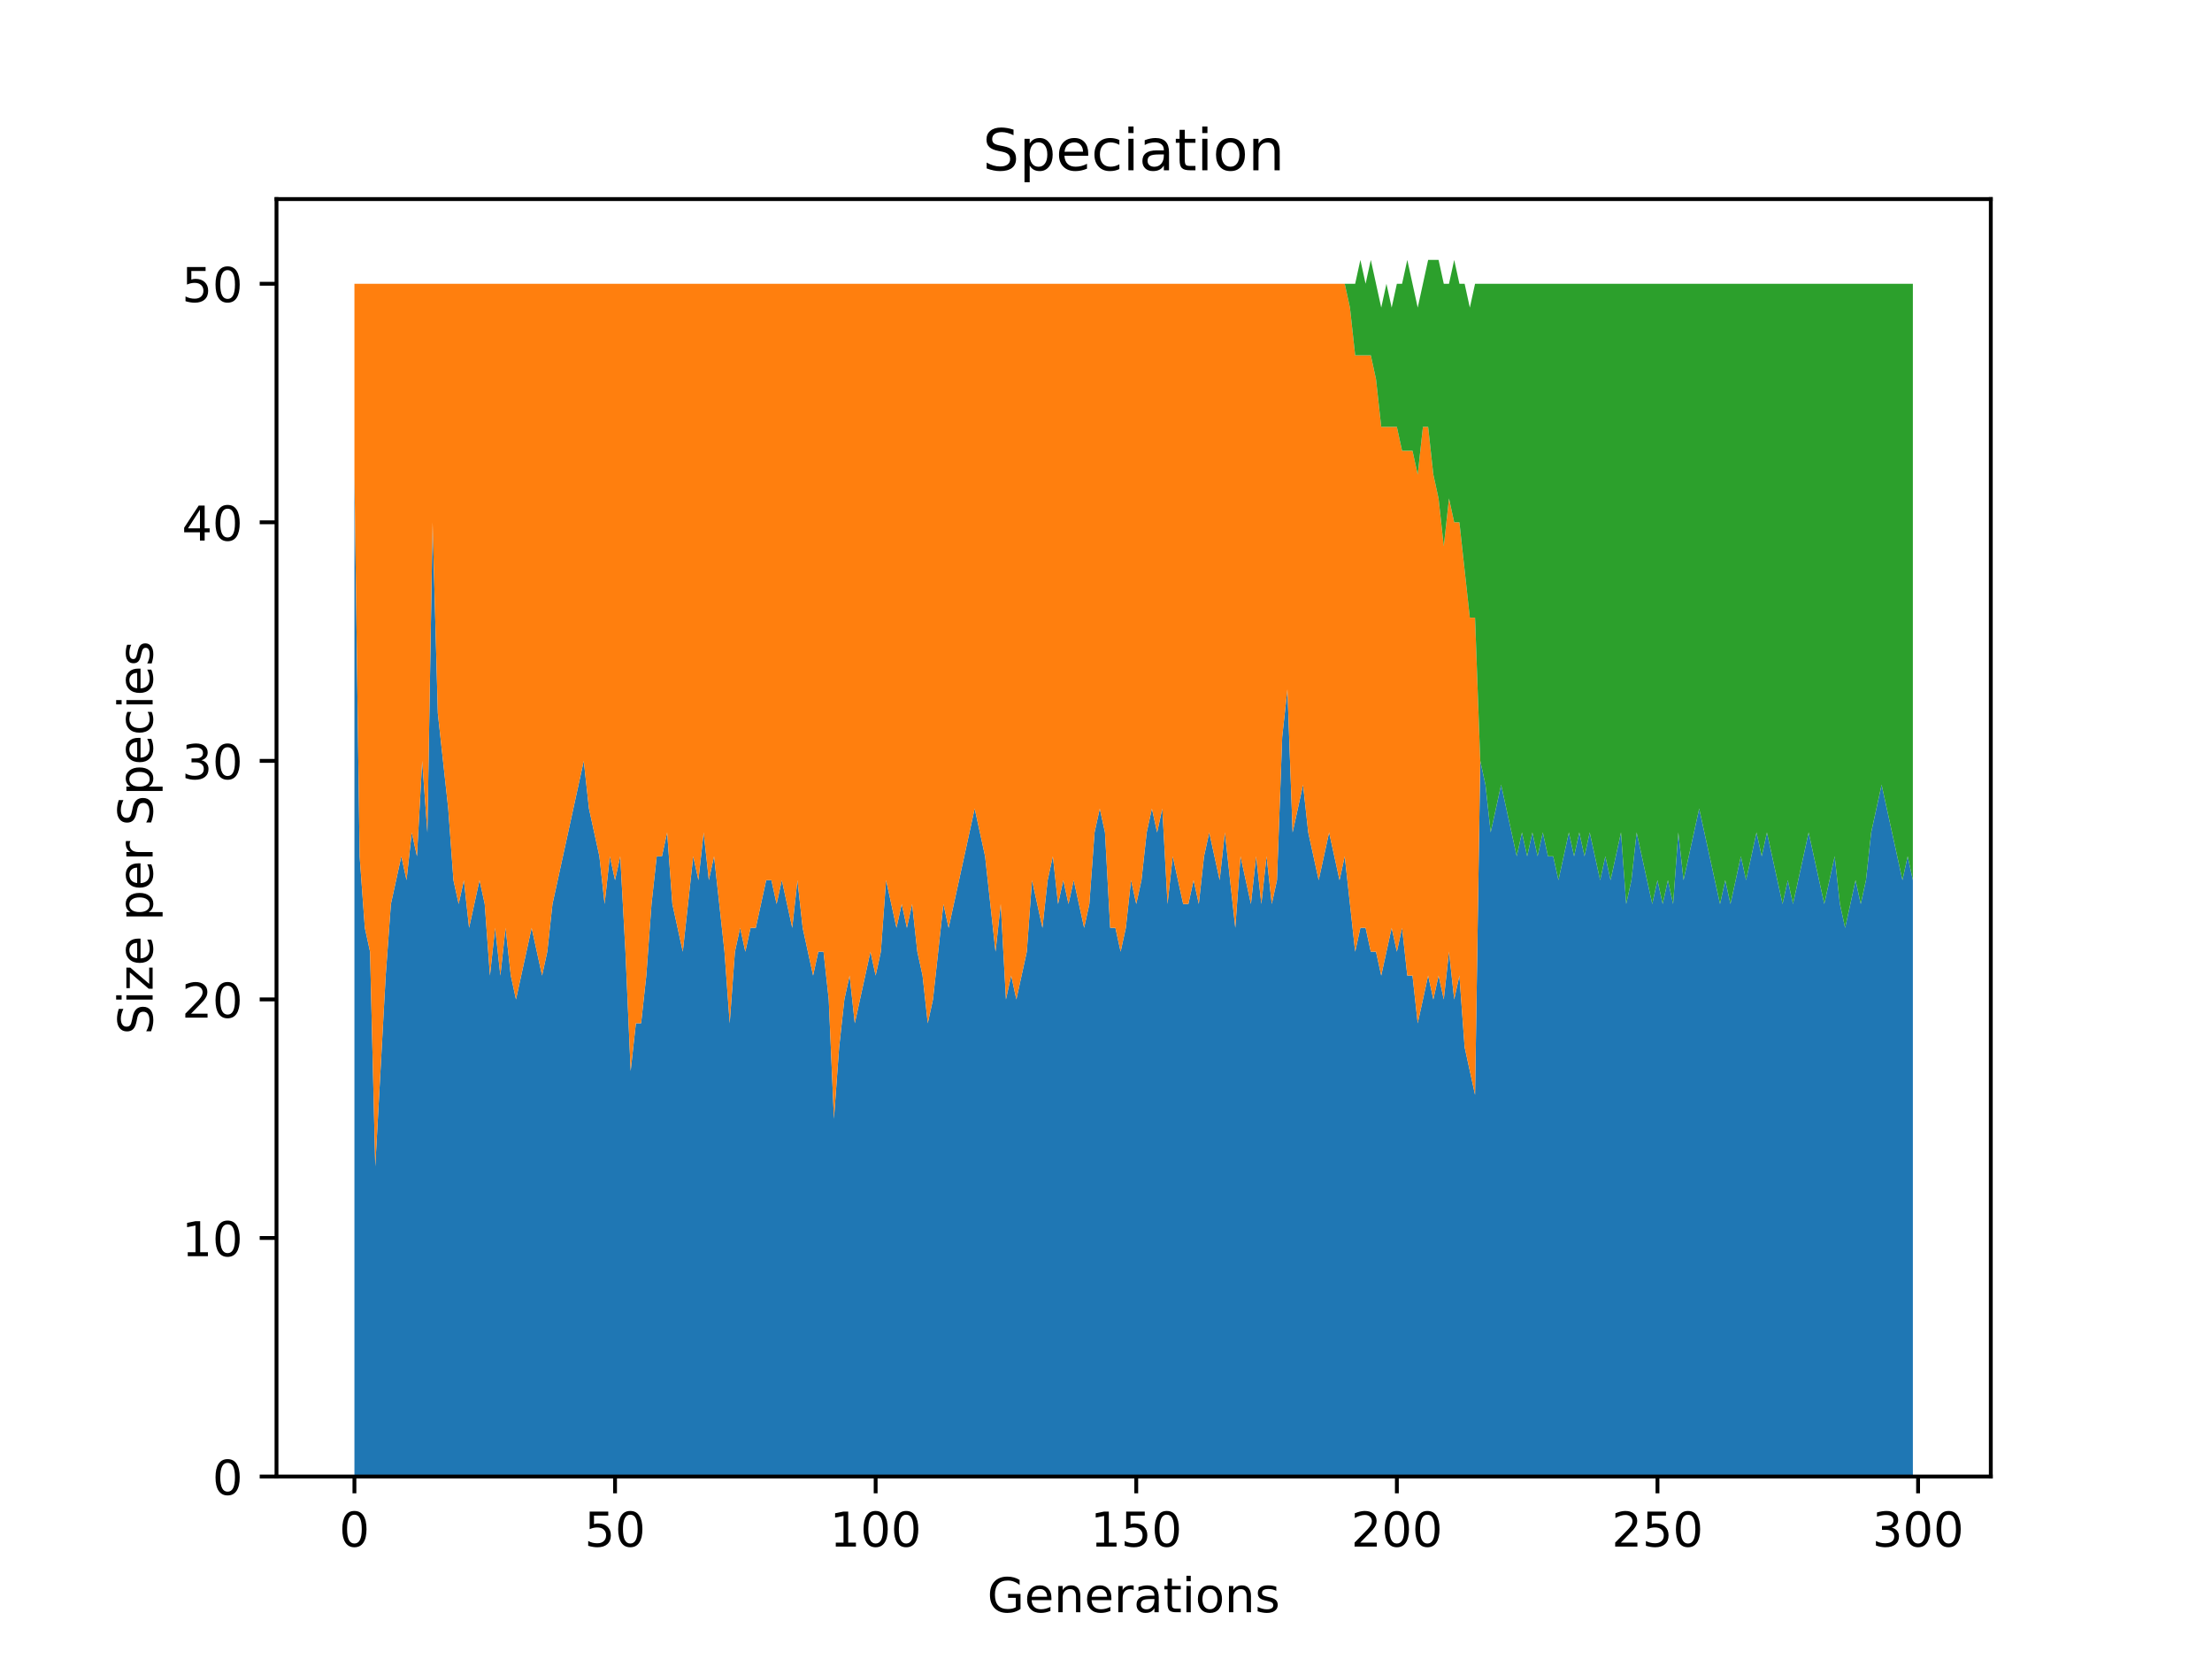 <?xml version="1.0" encoding="utf-8" standalone="no"?>
<!DOCTYPE svg PUBLIC "-//W3C//DTD SVG 1.1//EN"
  "http://www.w3.org/Graphics/SVG/1.1/DTD/svg11.dtd">
<!-- Created with matplotlib (https://matplotlib.org/) -->
<svg height="345.6pt" version="1.1" viewBox="0 0 460.8 345.6" width="460.8pt" xmlns="http://www.w3.org/2000/svg" xmlns:xlink="http://www.w3.org/1999/xlink">
 <defs>
  <style type="text/css">
*{stroke-linecap:butt;stroke-linejoin:round;}
  </style>
 </defs>
 <g id="figure_1">
  <g id="patch_1">
   <path d="M 0 345.6 
L 460.8 345.6 
L 460.8 0 
L 0 0 
z
" style="fill:#ffffff;"/>
  </g>
  <g id="axes_1">
   <g id="patch_2">
    <path d="M 57.6 307.584 
L 414.72 307.584 
L 414.72 41.472 
L 57.6 41.472 
z
" style="fill:#ffffff;"/>
   </g>
   <g id="PolyCollection_1">
    <path clip-path="url(#pf224b1d748)" d="M 73.833 98.869 
L 73.833 307.584 
L 74.919 307.584 
L 76.004 307.584 
L 77.09 307.584 
L 78.176 307.584 
L 79.262 307.584 
L 80.348 307.584 
L 81.433 307.584 
L 82.519 307.584 
L 83.605 307.584 
L 84.691 307.584 
L 85.777 307.584 
L 86.862 307.584 
L 87.948 307.584 
L 89.034 307.584 
L 90.12 307.584 
L 91.206 307.584 
L 92.291 307.584 
L 93.377 307.584 
L 94.463 307.584 
L 95.549 307.584 
L 96.635 307.584 
L 97.72 307.584 
L 98.806 307.584 
L 99.892 307.584 
L 100.978 307.584 
L 102.064 307.584 
L 103.149 307.584 
L 104.235 307.584 
L 105.321 307.584 
L 106.407 307.584 
L 107.493 307.584 
L 108.578 307.584 
L 109.664 307.584 
L 110.75 307.584 
L 111.836 307.584 
L 112.922 307.584 
L 114.007 307.584 
L 115.093 307.584 
L 116.179 307.584 
L 117.265 307.584 
L 118.351 307.584 
L 119.436 307.584 
L 120.522 307.584 
L 121.608 307.584 
L 122.694 307.584 
L 123.78 307.584 
L 124.865 307.584 
L 125.951 307.584 
L 127.037 307.584 
L 128.123 307.584 
L 129.209 307.584 
L 130.294 307.584 
L 131.38 307.584 
L 132.466 307.584 
L 133.552 307.584 
L 134.638 307.584 
L 135.723 307.584 
L 136.809 307.584 
L 137.895 307.584 
L 138.981 307.584 
L 140.067 307.584 
L 141.152 307.584 
L 142.238 307.584 
L 143.324 307.584 
L 144.41 307.584 
L 145.496 307.584 
L 146.581 307.584 
L 147.667 307.584 
L 148.753 307.584 
L 149.839 307.584 
L 150.925 307.584 
L 152.01 307.584 
L 153.096 307.584 
L 154.182 307.584 
L 155.268 307.584 
L 156.354 307.584 
L 157.439 307.584 
L 158.525 307.584 
L 159.611 307.584 
L 160.697 307.584 
L 161.783 307.584 
L 162.868 307.584 
L 163.954 307.584 
L 165.04 307.584 
L 166.126 307.584 
L 167.212 307.584 
L 168.297 307.584 
L 169.383 307.584 
L 170.469 307.584 
L 171.555 307.584 
L 172.641 307.584 
L 173.726 307.584 
L 174.812 307.584 
L 175.898 307.584 
L 176.984 307.584 
L 178.07 307.584 
L 179.155 307.584 
L 180.241 307.584 
L 181.327 307.584 
L 182.413 307.584 
L 183.499 307.584 
L 184.584 307.584 
L 185.67 307.584 
L 186.756 307.584 
L 187.842 307.584 
L 188.928 307.584 
L 190.013 307.584 
L 191.099 307.584 
L 192.185 307.584 
L 193.271 307.584 
L 194.357 307.584 
L 195.442 307.584 
L 196.528 307.584 
L 197.614 307.584 
L 198.7 307.584 
L 199.786 307.584 
L 200.871 307.584 
L 201.957 307.584 
L 203.043 307.584 
L 204.129 307.584 
L 205.215 307.584 
L 206.3 307.584 
L 207.386 307.584 
L 208.472 307.584 
L 209.558 307.584 
L 210.644 307.584 
L 211.729 307.584 
L 212.815 307.584 
L 213.901 307.584 
L 214.987 307.584 
L 216.073 307.584 
L 217.158 307.584 
L 218.244 307.584 
L 219.33 307.584 
L 220.416 307.584 
L 221.502 307.584 
L 222.587 307.584 
L 223.673 307.584 
L 224.759 307.584 
L 225.845 307.584 
L 226.931 307.584 
L 228.016 307.584 
L 229.102 307.584 
L 230.188 307.584 
L 231.274 307.584 
L 232.36 307.584 
L 233.445 307.584 
L 234.531 307.584 
L 235.617 307.584 
L 236.703 307.584 
L 237.789 307.584 
L 238.875 307.584 
L 239.96 307.584 
L 241.046 307.584 
L 242.132 307.584 
L 243.218 307.584 
L 244.304 307.584 
L 245.389 307.584 
L 246.475 307.584 
L 247.561 307.584 
L 248.647 307.584 
L 249.733 307.584 
L 250.818 307.584 
L 251.904 307.584 
L 252.99 307.584 
L 254.076 307.584 
L 255.162 307.584 
L 256.247 307.584 
L 257.333 307.584 
L 258.419 307.584 
L 259.505 307.584 
L 260.591 307.584 
L 261.676 307.584 
L 262.762 307.584 
L 263.848 307.584 
L 264.934 307.584 
L 266.02 307.584 
L 267.105 307.584 
L 268.191 307.584 
L 269.277 307.584 
L 270.363 307.584 
L 271.449 307.584 
L 272.534 307.584 
L 273.62 307.584 
L 274.706 307.584 
L 275.792 307.584 
L 276.878 307.584 
L 277.963 307.584 
L 279.049 307.584 
L 280.135 307.584 
L 281.221 307.584 
L 282.307 307.584 
L 283.392 307.584 
L 284.478 307.584 
L 285.564 307.584 
L 286.65 307.584 
L 287.736 307.584 
L 288.821 307.584 
L 289.907 307.584 
L 290.993 307.584 
L 292.079 307.584 
L 293.165 307.584 
L 294.25 307.584 
L 295.336 307.584 
L 296.422 307.584 
L 297.508 307.584 
L 298.594 307.584 
L 299.679 307.584 
L 300.765 307.584 
L 301.851 307.584 
L 302.937 307.584 
L 304.023 307.584 
L 305.108 307.584 
L 306.194 307.584 
L 307.28 307.584 
L 308.366 307.584 
L 309.452 307.584 
L 310.537 307.584 
L 311.623 307.584 
L 312.709 307.584 
L 313.795 307.584 
L 314.881 307.584 
L 315.966 307.584 
L 317.052 307.584 
L 318.138 307.584 
L 319.224 307.584 
L 320.31 307.584 
L 321.395 307.584 
L 322.481 307.584 
L 323.567 307.584 
L 324.653 307.584 
L 325.739 307.584 
L 326.824 307.584 
L 327.91 307.584 
L 328.996 307.584 
L 330.082 307.584 
L 331.168 307.584 
L 332.253 307.584 
L 333.339 307.584 
L 334.425 307.584 
L 335.511 307.584 
L 336.597 307.584 
L 337.682 307.584 
L 338.768 307.584 
L 339.854 307.584 
L 340.94 307.584 
L 342.026 307.584 
L 343.111 307.584 
L 344.197 307.584 
L 345.283 307.584 
L 346.369 307.584 
L 347.455 307.584 
L 348.54 307.584 
L 349.626 307.584 
L 350.712 307.584 
L 351.798 307.584 
L 352.884 307.584 
L 353.969 307.584 
L 355.055 307.584 
L 356.141 307.584 
L 357.227 307.584 
L 358.313 307.584 
L 359.398 307.584 
L 360.484 307.584 
L 361.57 307.584 
L 362.656 307.584 
L 363.742 307.584 
L 364.827 307.584 
L 365.913 307.584 
L 366.999 307.584 
L 368.085 307.584 
L 369.171 307.584 
L 370.256 307.584 
L 371.342 307.584 
L 372.428 307.584 
L 373.514 307.584 
L 374.6 307.584 
L 375.685 307.584 
L 376.771 307.584 
L 377.857 307.584 
L 378.943 307.584 
L 380.029 307.584 
L 381.114 307.584 
L 382.2 307.584 
L 383.286 307.584 
L 384.372 307.584 
L 385.458 307.584 
L 386.543 307.584 
L 387.629 307.584 
L 388.715 307.584 
L 389.801 307.584 
L 390.887 307.584 
L 391.972 307.584 
L 393.058 307.584 
L 394.144 307.584 
L 395.23 307.584 
L 396.316 307.584 
L 397.401 307.584 
L 398.487 307.584 
L 398.487 183.349 
L 398.487 183.349 
L 397.401 178.379 
L 396.316 183.349 
L 395.23 178.379 
L 394.144 173.41 
L 393.058 168.44 
L 391.972 163.471 
L 390.887 168.44 
L 389.801 173.41 
L 388.715 183.349 
L 387.629 188.318 
L 386.543 183.349 
L 385.458 188.318 
L 384.372 193.288 
L 383.286 188.318 
L 382.2 178.379 
L 381.114 183.349 
L 380.029 188.318 
L 378.943 183.349 
L 377.857 178.379 
L 376.771 173.41 
L 375.685 178.379 
L 374.6 183.349 
L 373.514 188.318 
L 372.428 183.349 
L 371.342 188.318 
L 370.256 183.349 
L 369.171 178.379 
L 368.085 173.41 
L 366.999 178.379 
L 365.913 173.41 
L 364.827 178.379 
L 363.742 183.349 
L 362.656 178.379 
L 361.57 183.349 
L 360.484 188.318 
L 359.398 183.349 
L 358.313 188.318 
L 357.227 183.349 
L 356.141 178.379 
L 355.055 173.41 
L 353.969 168.44 
L 352.884 173.41 
L 351.798 178.379 
L 350.712 183.349 
L 349.626 173.41 
L 348.54 188.318 
L 347.455 183.349 
L 346.369 188.318 
L 345.283 183.349 
L 344.197 188.318 
L 343.111 183.349 
L 342.026 178.379 
L 340.94 173.41 
L 339.854 183.349 
L 338.768 188.318 
L 337.682 173.41 
L 336.597 178.379 
L 335.511 183.349 
L 334.425 178.379 
L 333.339 183.349 
L 332.253 178.379 
L 331.168 173.41 
L 330.082 178.379 
L 328.996 173.41 
L 327.91 178.379 
L 326.824 173.41 
L 325.739 178.379 
L 324.653 183.349 
L 323.567 178.379 
L 322.481 178.379 
L 321.395 173.41 
L 320.31 178.379 
L 319.224 173.41 
L 318.138 178.379 
L 317.052 173.41 
L 315.966 178.379 
L 314.881 173.41 
L 313.795 168.44 
L 312.709 163.471 
L 311.623 168.44 
L 310.537 173.41 
L 309.452 163.471 
L 308.366 158.502 
L 307.28 228.073 
L 306.194 223.104 
L 305.108 218.135 
L 304.023 203.226 
L 302.937 208.196 
L 301.851 198.257 
L 300.765 208.196 
L 299.679 203.226 
L 298.594 208.196 
L 297.508 203.226 
L 296.422 208.196 
L 295.336 213.165 
L 294.25 203.226 
L 293.165 203.226 
L 292.079 193.288 
L 290.993 198.257 
L 289.907 193.288 
L 288.821 198.257 
L 287.736 203.226 
L 286.65 198.257 
L 285.564 198.257 
L 284.478 193.288 
L 283.392 193.288 
L 282.307 198.257 
L 281.221 188.318 
L 280.135 178.379 
L 279.049 183.349 
L 277.963 178.379 
L 276.878 173.41 
L 275.792 178.379 
L 274.706 183.349 
L 273.62 178.379 
L 272.534 173.41 
L 271.449 163.471 
L 270.363 168.44 
L 269.277 173.41 
L 268.191 143.593 
L 267.105 153.532 
L 266.02 183.349 
L 264.934 188.318 
L 263.848 178.379 
L 262.762 188.318 
L 261.676 178.379 
L 260.591 188.318 
L 259.505 183.349 
L 258.419 178.379 
L 257.333 193.288 
L 256.247 183.349 
L 255.162 173.41 
L 254.076 183.349 
L 252.99 178.379 
L 251.904 173.41 
L 250.818 178.379 
L 249.733 188.318 
L 248.647 183.349 
L 247.561 188.318 
L 246.475 188.318 
L 245.389 183.349 
L 244.304 178.379 
L 243.218 188.318 
L 242.132 168.44 
L 241.046 173.41 
L 239.96 168.44 
L 238.875 173.41 
L 237.789 183.349 
L 236.703 188.318 
L 235.617 183.349 
L 234.531 193.288 
L 233.445 198.257 
L 232.36 193.288 
L 231.274 193.288 
L 230.188 173.41 
L 229.102 168.44 
L 228.016 173.41 
L 226.931 188.318 
L 225.845 193.288 
L 224.759 188.318 
L 223.673 183.349 
L 222.587 188.318 
L 221.502 183.349 
L 220.416 188.318 
L 219.33 178.379 
L 218.244 183.349 
L 217.158 193.288 
L 216.073 188.318 
L 214.987 183.349 
L 213.901 198.257 
L 212.815 203.226 
L 211.729 208.196 
L 210.644 203.226 
L 209.558 208.196 
L 208.472 188.318 
L 207.386 198.257 
L 206.3 188.318 
L 205.215 178.379 
L 204.129 173.41 
L 203.043 168.44 
L 201.957 173.41 
L 200.871 178.379 
L 199.786 183.349 
L 198.7 188.318 
L 197.614 193.288 
L 196.528 188.318 
L 195.442 198.257 
L 194.357 208.196 
L 193.271 213.165 
L 192.185 203.226 
L 191.099 198.257 
L 190.013 188.318 
L 188.928 193.288 
L 187.842 188.318 
L 186.756 193.288 
L 185.67 188.318 
L 184.584 183.349 
L 183.499 198.257 
L 182.413 203.226 
L 181.327 198.257 
L 180.241 203.226 
L 179.155 208.196 
L 178.07 213.165 
L 176.984 203.226 
L 175.898 208.196 
L 174.812 218.135 
L 173.726 233.043 
L 172.641 208.196 
L 171.555 198.257 
L 170.469 198.257 
L 169.383 203.226 
L 168.297 198.257 
L 167.212 193.288 
L 166.126 183.349 
L 165.04 193.288 
L 163.954 188.318 
L 162.868 183.349 
L 161.783 188.318 
L 160.697 183.349 
L 159.611 183.349 
L 158.525 188.318 
L 157.439 193.288 
L 156.354 193.288 
L 155.268 198.257 
L 154.182 193.288 
L 153.096 198.257 
L 152.01 213.165 
L 150.925 198.257 
L 149.839 188.318 
L 148.753 178.379 
L 147.667 183.349 
L 146.581 173.41 
L 145.496 183.349 
L 144.41 178.379 
L 143.324 188.318 
L 142.238 198.257 
L 141.152 193.288 
L 140.067 188.318 
L 138.981 173.41 
L 137.895 178.379 
L 136.809 178.379 
L 135.723 188.318 
L 134.638 203.226 
L 133.552 213.165 
L 132.466 213.165 
L 131.38 223.104 
L 130.294 198.257 
L 129.209 178.379 
L 128.123 183.349 
L 127.037 178.379 
L 125.951 188.318 
L 124.865 178.379 
L 123.78 173.41 
L 122.694 168.44 
L 121.608 158.502 
L 120.522 163.471 
L 119.436 168.44 
L 118.351 173.41 
L 117.265 178.379 
L 116.179 183.349 
L 115.093 188.318 
L 114.007 198.257 
L 112.922 203.226 
L 111.836 198.257 
L 110.75 193.288 
L 109.664 198.257 
L 108.578 203.226 
L 107.493 208.196 
L 106.407 203.226 
L 105.321 193.288 
L 104.235 203.226 
L 103.149 193.288 
L 102.064 203.226 
L 100.978 188.318 
L 99.892 183.349 
L 98.806 188.318 
L 97.72 193.288 
L 96.635 183.349 
L 95.549 188.318 
L 94.463 183.349 
L 93.377 168.44 
L 92.291 158.502 
L 91.206 148.563 
L 90.12 108.808 
L 89.034 173.41 
L 87.948 158.502 
L 86.862 178.379 
L 85.777 173.41 
L 84.691 183.349 
L 83.605 178.379 
L 82.519 183.349 
L 81.433 188.318 
L 80.348 203.226 
L 79.262 223.104 
L 78.176 242.982 
L 77.09 198.257 
L 76.004 193.288 
L 74.919 178.379 
L 73.833 98.869 
z
" style="fill:#1f77b4;"/>
   </g>
   <g id="PolyCollection_2">
    <path clip-path="url(#pf224b1d748)" d="M 73.833 59.113 
L 73.833 98.869 
L 74.919 178.379 
L 76.004 193.288 
L 77.09 198.257 
L 78.176 242.982 
L 79.262 223.104 
L 80.348 203.226 
L 81.433 188.318 
L 82.519 183.349 
L 83.605 178.379 
L 84.691 183.349 
L 85.777 173.41 
L 86.862 178.379 
L 87.948 158.502 
L 89.034 173.41 
L 90.12 108.808 
L 91.206 148.563 
L 92.291 158.502 
L 93.377 168.44 
L 94.463 183.349 
L 95.549 188.318 
L 96.635 183.349 
L 97.72 193.288 
L 98.806 188.318 
L 99.892 183.349 
L 100.978 188.318 
L 102.064 203.226 
L 103.149 193.288 
L 104.235 203.226 
L 105.321 193.288 
L 106.407 203.226 
L 107.493 208.196 
L 108.578 203.226 
L 109.664 198.257 
L 110.75 193.288 
L 111.836 198.257 
L 112.922 203.226 
L 114.007 198.257 
L 115.093 188.318 
L 116.179 183.349 
L 117.265 178.379 
L 118.351 173.41 
L 119.436 168.44 
L 120.522 163.471 
L 121.608 158.502 
L 122.694 168.44 
L 123.78 173.41 
L 124.865 178.379 
L 125.951 188.318 
L 127.037 178.379 
L 128.123 183.349 
L 129.209 178.379 
L 130.294 198.257 
L 131.38 223.104 
L 132.466 213.165 
L 133.552 213.165 
L 134.638 203.226 
L 135.723 188.318 
L 136.809 178.379 
L 137.895 178.379 
L 138.981 173.41 
L 140.067 188.318 
L 141.152 193.288 
L 142.238 198.257 
L 143.324 188.318 
L 144.41 178.379 
L 145.496 183.349 
L 146.581 173.41 
L 147.667 183.349 
L 148.753 178.379 
L 149.839 188.318 
L 150.925 198.257 
L 152.01 213.165 
L 153.096 198.257 
L 154.182 193.288 
L 155.268 198.257 
L 156.354 193.288 
L 157.439 193.288 
L 158.525 188.318 
L 159.611 183.349 
L 160.697 183.349 
L 161.783 188.318 
L 162.868 183.349 
L 163.954 188.318 
L 165.04 193.288 
L 166.126 183.349 
L 167.212 193.288 
L 168.297 198.257 
L 169.383 203.226 
L 170.469 198.257 
L 171.555 198.257 
L 172.641 208.196 
L 173.726 233.043 
L 174.812 218.135 
L 175.898 208.196 
L 176.984 203.226 
L 178.07 213.165 
L 179.155 208.196 
L 180.241 203.226 
L 181.327 198.257 
L 182.413 203.226 
L 183.499 198.257 
L 184.584 183.349 
L 185.67 188.318 
L 186.756 193.288 
L 187.842 188.318 
L 188.928 193.288 
L 190.013 188.318 
L 191.099 198.257 
L 192.185 203.226 
L 193.271 213.165 
L 194.357 208.196 
L 195.442 198.257 
L 196.528 188.318 
L 197.614 193.288 
L 198.7 188.318 
L 199.786 183.349 
L 200.871 178.379 
L 201.957 173.41 
L 203.043 168.44 
L 204.129 173.41 
L 205.215 178.379 
L 206.3 188.318 
L 207.386 198.257 
L 208.472 188.318 
L 209.558 208.196 
L 210.644 203.226 
L 211.729 208.196 
L 212.815 203.226 
L 213.901 198.257 
L 214.987 183.349 
L 216.073 188.318 
L 217.158 193.288 
L 218.244 183.349 
L 219.33 178.379 
L 220.416 188.318 
L 221.502 183.349 
L 222.587 188.318 
L 223.673 183.349 
L 224.759 188.318 
L 225.845 193.288 
L 226.931 188.318 
L 228.016 173.41 
L 229.102 168.44 
L 230.188 173.41 
L 231.274 193.288 
L 232.36 193.288 
L 233.445 198.257 
L 234.531 193.288 
L 235.617 183.349 
L 236.703 188.318 
L 237.789 183.349 
L 238.875 173.41 
L 239.96 168.44 
L 241.046 173.41 
L 242.132 168.44 
L 243.218 188.318 
L 244.304 178.379 
L 245.389 183.349 
L 246.475 188.318 
L 247.561 188.318 
L 248.647 183.349 
L 249.733 188.318 
L 250.818 178.379 
L 251.904 173.41 
L 252.99 178.379 
L 254.076 183.349 
L 255.162 173.41 
L 256.247 183.349 
L 257.333 193.288 
L 258.419 178.379 
L 259.505 183.349 
L 260.591 188.318 
L 261.676 178.379 
L 262.762 188.318 
L 263.848 178.379 
L 264.934 188.318 
L 266.02 183.349 
L 267.105 153.532 
L 268.191 143.593 
L 269.277 173.41 
L 270.363 168.44 
L 271.449 163.471 
L 272.534 173.41 
L 273.62 178.379 
L 274.706 183.349 
L 275.792 178.379 
L 276.878 173.41 
L 277.963 178.379 
L 279.049 183.349 
L 280.135 178.379 
L 281.221 188.318 
L 282.307 198.257 
L 283.392 193.288 
L 284.478 193.288 
L 285.564 198.257 
L 286.65 198.257 
L 287.736 203.226 
L 288.821 198.257 
L 289.907 193.288 
L 290.993 198.257 
L 292.079 193.288 
L 293.165 203.226 
L 294.25 203.226 
L 295.336 213.165 
L 296.422 208.196 
L 297.508 203.226 
L 298.594 208.196 
L 299.679 203.226 
L 300.765 208.196 
L 301.851 198.257 
L 302.937 208.196 
L 304.023 203.226 
L 305.108 218.135 
L 306.194 223.104 
L 307.28 228.073 
L 308.366 158.502 
L 309.452 163.471 
L 310.537 173.41 
L 311.623 168.44 
L 312.709 163.471 
L 313.795 168.44 
L 314.881 173.41 
L 315.966 178.379 
L 317.052 173.41 
L 318.138 178.379 
L 319.224 173.41 
L 320.31 178.379 
L 321.395 173.41 
L 322.481 178.379 
L 323.567 178.379 
L 324.653 183.349 
L 325.739 178.379 
L 326.824 173.41 
L 327.91 178.379 
L 328.996 173.41 
L 330.082 178.379 
L 331.168 173.41 
L 332.253 178.379 
L 333.339 183.349 
L 334.425 178.379 
L 335.511 183.349 
L 336.597 178.379 
L 337.682 173.41 
L 338.768 188.318 
L 339.854 183.349 
L 340.94 173.41 
L 342.026 178.379 
L 343.111 183.349 
L 344.197 188.318 
L 345.283 183.349 
L 346.369 188.318 
L 347.455 183.349 
L 348.54 188.318 
L 349.626 173.41 
L 350.712 183.349 
L 351.798 178.379 
L 352.884 173.41 
L 353.969 168.44 
L 355.055 173.41 
L 356.141 178.379 
L 357.227 183.349 
L 358.313 188.318 
L 359.398 183.349 
L 360.484 188.318 
L 361.57 183.349 
L 362.656 178.379 
L 363.742 183.349 
L 364.827 178.379 
L 365.913 173.41 
L 366.999 178.379 
L 368.085 173.41 
L 369.171 178.379 
L 370.256 183.349 
L 371.342 188.318 
L 372.428 183.349 
L 373.514 188.318 
L 374.6 183.349 
L 375.685 178.379 
L 376.771 173.41 
L 377.857 178.379 
L 378.943 183.349 
L 380.029 188.318 
L 381.114 183.349 
L 382.2 178.379 
L 383.286 188.318 
L 384.372 193.288 
L 385.458 188.318 
L 386.543 183.349 
L 387.629 188.318 
L 388.715 183.349 
L 389.801 173.41 
L 390.887 168.44 
L 391.972 163.471 
L 393.058 168.44 
L 394.144 173.41 
L 395.23 178.379 
L 396.316 183.349 
L 397.401 178.379 
L 398.487 183.349 
L 398.487 183.349 
L 398.487 183.349 
L 397.401 178.379 
L 396.316 183.349 
L 395.23 178.379 
L 394.144 173.41 
L 393.058 168.44 
L 391.972 163.471 
L 390.887 168.44 
L 389.801 173.41 
L 388.715 183.349 
L 387.629 188.318 
L 386.543 183.349 
L 385.458 188.318 
L 384.372 193.288 
L 383.286 188.318 
L 382.2 178.379 
L 381.114 183.349 
L 380.029 188.318 
L 378.943 183.349 
L 377.857 178.379 
L 376.771 173.41 
L 375.685 178.379 
L 374.6 183.349 
L 373.514 188.318 
L 372.428 183.349 
L 371.342 188.318 
L 370.256 183.349 
L 369.171 178.379 
L 368.085 173.41 
L 366.999 178.379 
L 365.913 173.41 
L 364.827 178.379 
L 363.742 183.349 
L 362.656 178.379 
L 361.57 183.349 
L 360.484 188.318 
L 359.398 183.349 
L 358.313 188.318 
L 357.227 183.349 
L 356.141 178.379 
L 355.055 173.41 
L 353.969 168.44 
L 352.884 173.41 
L 351.798 178.379 
L 350.712 183.349 
L 349.626 173.41 
L 348.54 188.318 
L 347.455 183.349 
L 346.369 188.318 
L 345.283 183.349 
L 344.197 188.318 
L 343.111 183.349 
L 342.026 178.379 
L 340.94 173.41 
L 339.854 183.349 
L 338.768 188.318 
L 337.682 173.41 
L 336.597 178.379 
L 335.511 183.349 
L 334.425 178.379 
L 333.339 183.349 
L 332.253 178.379 
L 331.168 173.41 
L 330.082 178.379 
L 328.996 173.41 
L 327.91 178.379 
L 326.824 173.41 
L 325.739 178.379 
L 324.653 183.349 
L 323.567 178.379 
L 322.481 178.379 
L 321.395 173.41 
L 320.31 178.379 
L 319.224 173.41 
L 318.138 178.379 
L 317.052 173.41 
L 315.966 178.379 
L 314.881 173.41 
L 313.795 168.44 
L 312.709 163.471 
L 311.623 168.44 
L 310.537 173.41 
L 309.452 163.471 
L 308.366 158.502 
L 307.28 128.685 
L 306.194 128.685 
L 305.108 118.746 
L 304.023 108.808 
L 302.937 108.808 
L 301.851 103.838 
L 300.765 113.777 
L 299.679 103.838 
L 298.594 98.869 
L 297.508 88.93 
L 296.422 88.93 
L 295.336 98.869 
L 294.25 93.899 
L 293.165 93.899 
L 292.079 93.899 
L 290.993 88.93 
L 289.907 88.93 
L 288.821 88.93 
L 287.736 88.93 
L 286.65 78.991 
L 285.564 74.022 
L 284.478 74.022 
L 283.392 74.022 
L 282.307 74.022 
L 281.221 64.083 
L 280.135 59.113 
L 279.049 59.113 
L 277.963 59.113 
L 276.878 59.113 
L 275.792 59.113 
L 274.706 59.113 
L 273.62 59.113 
L 272.534 59.113 
L 271.449 59.113 
L 270.363 59.113 
L 269.277 59.113 
L 268.191 59.113 
L 267.105 59.113 
L 266.02 59.113 
L 264.934 59.113 
L 263.848 59.113 
L 262.762 59.113 
L 261.676 59.113 
L 260.591 59.113 
L 259.505 59.113 
L 258.419 59.113 
L 257.333 59.113 
L 256.247 59.113 
L 255.162 59.113 
L 254.076 59.113 
L 252.99 59.113 
L 251.904 59.113 
L 250.818 59.113 
L 249.733 59.113 
L 248.647 59.113 
L 247.561 59.113 
L 246.475 59.113 
L 245.389 59.113 
L 244.304 59.113 
L 243.218 59.113 
L 242.132 59.113 
L 241.046 59.113 
L 239.96 59.113 
L 238.875 59.113 
L 237.789 59.113 
L 236.703 59.113 
L 235.617 59.113 
L 234.531 59.113 
L 233.445 59.113 
L 232.36 59.113 
L 231.274 59.113 
L 230.188 59.113 
L 229.102 59.113 
L 228.016 59.113 
L 226.931 59.113 
L 225.845 59.113 
L 224.759 59.113 
L 223.673 59.113 
L 222.587 59.113 
L 221.502 59.113 
L 220.416 59.113 
L 219.33 59.113 
L 218.244 59.113 
L 217.158 59.113 
L 216.073 59.113 
L 214.987 59.113 
L 213.901 59.113 
L 212.815 59.113 
L 211.729 59.113 
L 210.644 59.113 
L 209.558 59.113 
L 208.472 59.113 
L 207.386 59.113 
L 206.3 59.113 
L 205.215 59.113 
L 204.129 59.113 
L 203.043 59.113 
L 201.957 59.113 
L 200.871 59.113 
L 199.786 59.113 
L 198.7 59.113 
L 197.614 59.113 
L 196.528 59.113 
L 195.442 59.113 
L 194.357 59.113 
L 193.271 59.113 
L 192.185 59.113 
L 191.099 59.113 
L 190.013 59.113 
L 188.928 59.113 
L 187.842 59.113 
L 186.756 59.113 
L 185.67 59.113 
L 184.584 59.113 
L 183.499 59.113 
L 182.413 59.113 
L 181.327 59.113 
L 180.241 59.113 
L 179.155 59.113 
L 178.07 59.113 
L 176.984 59.113 
L 175.898 59.113 
L 174.812 59.113 
L 173.726 59.113 
L 172.641 59.113 
L 171.555 59.113 
L 170.469 59.113 
L 169.383 59.113 
L 168.297 59.113 
L 167.212 59.113 
L 166.126 59.113 
L 165.04 59.113 
L 163.954 59.113 
L 162.868 59.113 
L 161.783 59.113 
L 160.697 59.113 
L 159.611 59.113 
L 158.525 59.113 
L 157.439 59.113 
L 156.354 59.113 
L 155.268 59.113 
L 154.182 59.113 
L 153.096 59.113 
L 152.01 59.113 
L 150.925 59.113 
L 149.839 59.113 
L 148.753 59.113 
L 147.667 59.113 
L 146.581 59.113 
L 145.496 59.113 
L 144.41 59.113 
L 143.324 59.113 
L 142.238 59.113 
L 141.152 59.113 
L 140.067 59.113 
L 138.981 59.113 
L 137.895 59.113 
L 136.809 59.113 
L 135.723 59.113 
L 134.638 59.113 
L 133.552 59.113 
L 132.466 59.113 
L 131.38 59.113 
L 130.294 59.113 
L 129.209 59.113 
L 128.123 59.113 
L 127.037 59.113 
L 125.951 59.113 
L 124.865 59.113 
L 123.78 59.113 
L 122.694 59.113 
L 121.608 59.113 
L 120.522 59.113 
L 119.436 59.113 
L 118.351 59.113 
L 117.265 59.113 
L 116.179 59.113 
L 115.093 59.113 
L 114.007 59.113 
L 112.922 59.113 
L 111.836 59.113 
L 110.75 59.113 
L 109.664 59.113 
L 108.578 59.113 
L 107.493 59.113 
L 106.407 59.113 
L 105.321 59.113 
L 104.235 59.113 
L 103.149 59.113 
L 102.064 59.113 
L 100.978 59.113 
L 99.892 59.113 
L 98.806 59.113 
L 97.72 59.113 
L 96.635 59.113 
L 95.549 59.113 
L 94.463 59.113 
L 93.377 59.113 
L 92.291 59.113 
L 91.206 59.113 
L 90.12 59.113 
L 89.034 59.113 
L 87.948 59.113 
L 86.862 59.113 
L 85.777 59.113 
L 84.691 59.113 
L 83.605 59.113 
L 82.519 59.113 
L 81.433 59.113 
L 80.348 59.113 
L 79.262 59.113 
L 78.176 59.113 
L 77.09 59.113 
L 76.004 59.113 
L 74.919 59.113 
L 73.833 59.113 
z
" style="fill:#ff7f0e;"/>
   </g>
   <g id="PolyCollection_3">
    <path clip-path="url(#pf224b1d748)" d="M 73.833 59.113 
L 73.833 59.113 
L 74.919 59.113 
L 76.004 59.113 
L 77.09 59.113 
L 78.176 59.113 
L 79.262 59.113 
L 80.348 59.113 
L 81.433 59.113 
L 82.519 59.113 
L 83.605 59.113 
L 84.691 59.113 
L 85.777 59.113 
L 86.862 59.113 
L 87.948 59.113 
L 89.034 59.113 
L 90.12 59.113 
L 91.206 59.113 
L 92.291 59.113 
L 93.377 59.113 
L 94.463 59.113 
L 95.549 59.113 
L 96.635 59.113 
L 97.72 59.113 
L 98.806 59.113 
L 99.892 59.113 
L 100.978 59.113 
L 102.064 59.113 
L 103.149 59.113 
L 104.235 59.113 
L 105.321 59.113 
L 106.407 59.113 
L 107.493 59.113 
L 108.578 59.113 
L 109.664 59.113 
L 110.75 59.113 
L 111.836 59.113 
L 112.922 59.113 
L 114.007 59.113 
L 115.093 59.113 
L 116.179 59.113 
L 117.265 59.113 
L 118.351 59.113 
L 119.436 59.113 
L 120.522 59.113 
L 121.608 59.113 
L 122.694 59.113 
L 123.78 59.113 
L 124.865 59.113 
L 125.951 59.113 
L 127.037 59.113 
L 128.123 59.113 
L 129.209 59.113 
L 130.294 59.113 
L 131.38 59.113 
L 132.466 59.113 
L 133.552 59.113 
L 134.638 59.113 
L 135.723 59.113 
L 136.809 59.113 
L 137.895 59.113 
L 138.981 59.113 
L 140.067 59.113 
L 141.152 59.113 
L 142.238 59.113 
L 143.324 59.113 
L 144.41 59.113 
L 145.496 59.113 
L 146.581 59.113 
L 147.667 59.113 
L 148.753 59.113 
L 149.839 59.113 
L 150.925 59.113 
L 152.01 59.113 
L 153.096 59.113 
L 154.182 59.113 
L 155.268 59.113 
L 156.354 59.113 
L 157.439 59.113 
L 158.525 59.113 
L 159.611 59.113 
L 160.697 59.113 
L 161.783 59.113 
L 162.868 59.113 
L 163.954 59.113 
L 165.04 59.113 
L 166.126 59.113 
L 167.212 59.113 
L 168.297 59.113 
L 169.383 59.113 
L 170.469 59.113 
L 171.555 59.113 
L 172.641 59.113 
L 173.726 59.113 
L 174.812 59.113 
L 175.898 59.113 
L 176.984 59.113 
L 178.07 59.113 
L 179.155 59.113 
L 180.241 59.113 
L 181.327 59.113 
L 182.413 59.113 
L 183.499 59.113 
L 184.584 59.113 
L 185.67 59.113 
L 186.756 59.113 
L 187.842 59.113 
L 188.928 59.113 
L 190.013 59.113 
L 191.099 59.113 
L 192.185 59.113 
L 193.271 59.113 
L 194.357 59.113 
L 195.442 59.113 
L 196.528 59.113 
L 197.614 59.113 
L 198.7 59.113 
L 199.786 59.113 
L 200.871 59.113 
L 201.957 59.113 
L 203.043 59.113 
L 204.129 59.113 
L 205.215 59.113 
L 206.3 59.113 
L 207.386 59.113 
L 208.472 59.113 
L 209.558 59.113 
L 210.644 59.113 
L 211.729 59.113 
L 212.815 59.113 
L 213.901 59.113 
L 214.987 59.113 
L 216.073 59.113 
L 217.158 59.113 
L 218.244 59.113 
L 219.33 59.113 
L 220.416 59.113 
L 221.502 59.113 
L 222.587 59.113 
L 223.673 59.113 
L 224.759 59.113 
L 225.845 59.113 
L 226.931 59.113 
L 228.016 59.113 
L 229.102 59.113 
L 230.188 59.113 
L 231.274 59.113 
L 232.36 59.113 
L 233.445 59.113 
L 234.531 59.113 
L 235.617 59.113 
L 236.703 59.113 
L 237.789 59.113 
L 238.875 59.113 
L 239.96 59.113 
L 241.046 59.113 
L 242.132 59.113 
L 243.218 59.113 
L 244.304 59.113 
L 245.389 59.113 
L 246.475 59.113 
L 247.561 59.113 
L 248.647 59.113 
L 249.733 59.113 
L 250.818 59.113 
L 251.904 59.113 
L 252.99 59.113 
L 254.076 59.113 
L 255.162 59.113 
L 256.247 59.113 
L 257.333 59.113 
L 258.419 59.113 
L 259.505 59.113 
L 260.591 59.113 
L 261.676 59.113 
L 262.762 59.113 
L 263.848 59.113 
L 264.934 59.113 
L 266.02 59.113 
L 267.105 59.113 
L 268.191 59.113 
L 269.277 59.113 
L 270.363 59.113 
L 271.449 59.113 
L 272.534 59.113 
L 273.62 59.113 
L 274.706 59.113 
L 275.792 59.113 
L 276.878 59.113 
L 277.963 59.113 
L 279.049 59.113 
L 280.135 59.113 
L 281.221 64.083 
L 282.307 74.022 
L 283.392 74.022 
L 284.478 74.022 
L 285.564 74.022 
L 286.65 78.991 
L 287.736 88.93 
L 288.821 88.93 
L 289.907 88.93 
L 290.993 88.93 
L 292.079 93.899 
L 293.165 93.899 
L 294.25 93.899 
L 295.336 98.869 
L 296.422 88.93 
L 297.508 88.93 
L 298.594 98.869 
L 299.679 103.838 
L 300.765 113.777 
L 301.851 103.838 
L 302.937 108.808 
L 304.023 108.808 
L 305.108 118.746 
L 306.194 128.685 
L 307.28 128.685 
L 308.366 158.502 
L 309.452 163.471 
L 310.537 173.41 
L 311.623 168.44 
L 312.709 163.471 
L 313.795 168.44 
L 314.881 173.41 
L 315.966 178.379 
L 317.052 173.41 
L 318.138 178.379 
L 319.224 173.41 
L 320.31 178.379 
L 321.395 173.41 
L 322.481 178.379 
L 323.567 178.379 
L 324.653 183.349 
L 325.739 178.379 
L 326.824 173.41 
L 327.91 178.379 
L 328.996 173.41 
L 330.082 178.379 
L 331.168 173.41 
L 332.253 178.379 
L 333.339 183.349 
L 334.425 178.379 
L 335.511 183.349 
L 336.597 178.379 
L 337.682 173.41 
L 338.768 188.318 
L 339.854 183.349 
L 340.94 173.41 
L 342.026 178.379 
L 343.111 183.349 
L 344.197 188.318 
L 345.283 183.349 
L 346.369 188.318 
L 347.455 183.349 
L 348.54 188.318 
L 349.626 173.41 
L 350.712 183.349 
L 351.798 178.379 
L 352.884 173.41 
L 353.969 168.44 
L 355.055 173.41 
L 356.141 178.379 
L 357.227 183.349 
L 358.313 188.318 
L 359.398 183.349 
L 360.484 188.318 
L 361.57 183.349 
L 362.656 178.379 
L 363.742 183.349 
L 364.827 178.379 
L 365.913 173.41 
L 366.999 178.379 
L 368.085 173.41 
L 369.171 178.379 
L 370.256 183.349 
L 371.342 188.318 
L 372.428 183.349 
L 373.514 188.318 
L 374.6 183.349 
L 375.685 178.379 
L 376.771 173.41 
L 377.857 178.379 
L 378.943 183.349 
L 380.029 188.318 
L 381.114 183.349 
L 382.2 178.379 
L 383.286 188.318 
L 384.372 193.288 
L 385.458 188.318 
L 386.543 183.349 
L 387.629 188.318 
L 388.715 183.349 
L 389.801 173.41 
L 390.887 168.44 
L 391.972 163.471 
L 393.058 168.44 
L 394.144 173.41 
L 395.23 178.379 
L 396.316 183.349 
L 397.401 178.379 
L 398.487 183.349 
L 398.487 59.113 
L 398.487 59.113 
L 397.401 59.113 
L 396.316 59.113 
L 395.23 59.113 
L 394.144 59.113 
L 393.058 59.113 
L 391.972 59.113 
L 390.887 59.113 
L 389.801 59.113 
L 388.715 59.113 
L 387.629 59.113 
L 386.543 59.113 
L 385.458 59.113 
L 384.372 59.113 
L 383.286 59.113 
L 382.2 59.113 
L 381.114 59.113 
L 380.029 59.113 
L 378.943 59.113 
L 377.857 59.113 
L 376.771 59.113 
L 375.685 59.113 
L 374.6 59.113 
L 373.514 59.113 
L 372.428 59.113 
L 371.342 59.113 
L 370.256 59.113 
L 369.171 59.113 
L 368.085 59.113 
L 366.999 59.113 
L 365.913 59.113 
L 364.827 59.113 
L 363.742 59.113 
L 362.656 59.113 
L 361.57 59.113 
L 360.484 59.113 
L 359.398 59.113 
L 358.313 59.113 
L 357.227 59.113 
L 356.141 59.113 
L 355.055 59.113 
L 353.969 59.113 
L 352.884 59.113 
L 351.798 59.113 
L 350.712 59.113 
L 349.626 59.113 
L 348.54 59.113 
L 347.455 59.113 
L 346.369 59.113 
L 345.283 59.113 
L 344.197 59.113 
L 343.111 59.113 
L 342.026 59.113 
L 340.94 59.113 
L 339.854 59.113 
L 338.768 59.113 
L 337.682 59.113 
L 336.597 59.113 
L 335.511 59.113 
L 334.425 59.113 
L 333.339 59.113 
L 332.253 59.113 
L 331.168 59.113 
L 330.082 59.113 
L 328.996 59.113 
L 327.91 59.113 
L 326.824 59.113 
L 325.739 59.113 
L 324.653 59.113 
L 323.567 59.113 
L 322.481 59.113 
L 321.395 59.113 
L 320.31 59.113 
L 319.224 59.113 
L 318.138 59.113 
L 317.052 59.113 
L 315.966 59.113 
L 314.881 59.113 
L 313.795 59.113 
L 312.709 59.113 
L 311.623 59.113 
L 310.537 59.113 
L 309.452 59.113 
L 308.366 59.113 
L 307.28 59.113 
L 306.194 64.083 
L 305.108 59.113 
L 304.023 59.113 
L 302.937 54.144 
L 301.851 59.113 
L 300.765 59.113 
L 299.679 54.144 
L 298.594 54.144 
L 297.508 54.144 
L 296.422 59.113 
L 295.336 64.083 
L 294.25 59.113 
L 293.165 54.144 
L 292.079 59.113 
L 290.993 59.113 
L 289.907 64.083 
L 288.821 59.113 
L 287.736 64.083 
L 286.65 59.113 
L 285.564 54.144 
L 284.478 59.113 
L 283.392 54.144 
L 282.307 59.113 
L 281.221 59.113 
L 280.135 59.113 
L 279.049 59.113 
L 277.963 59.113 
L 276.878 59.113 
L 275.792 59.113 
L 274.706 59.113 
L 273.62 59.113 
L 272.534 59.113 
L 271.449 59.113 
L 270.363 59.113 
L 269.277 59.113 
L 268.191 59.113 
L 267.105 59.113 
L 266.02 59.113 
L 264.934 59.113 
L 263.848 59.113 
L 262.762 59.113 
L 261.676 59.113 
L 260.591 59.113 
L 259.505 59.113 
L 258.419 59.113 
L 257.333 59.113 
L 256.247 59.113 
L 255.162 59.113 
L 254.076 59.113 
L 252.99 59.113 
L 251.904 59.113 
L 250.818 59.113 
L 249.733 59.113 
L 248.647 59.113 
L 247.561 59.113 
L 246.475 59.113 
L 245.389 59.113 
L 244.304 59.113 
L 243.218 59.113 
L 242.132 59.113 
L 241.046 59.113 
L 239.96 59.113 
L 238.875 59.113 
L 237.789 59.113 
L 236.703 59.113 
L 235.617 59.113 
L 234.531 59.113 
L 233.445 59.113 
L 232.36 59.113 
L 231.274 59.113 
L 230.188 59.113 
L 229.102 59.113 
L 228.016 59.113 
L 226.931 59.113 
L 225.845 59.113 
L 224.759 59.113 
L 223.673 59.113 
L 222.587 59.113 
L 221.502 59.113 
L 220.416 59.113 
L 219.33 59.113 
L 218.244 59.113 
L 217.158 59.113 
L 216.073 59.113 
L 214.987 59.113 
L 213.901 59.113 
L 212.815 59.113 
L 211.729 59.113 
L 210.644 59.113 
L 209.558 59.113 
L 208.472 59.113 
L 207.386 59.113 
L 206.3 59.113 
L 205.215 59.113 
L 204.129 59.113 
L 203.043 59.113 
L 201.957 59.113 
L 200.871 59.113 
L 199.786 59.113 
L 198.7 59.113 
L 197.614 59.113 
L 196.528 59.113 
L 195.442 59.113 
L 194.357 59.113 
L 193.271 59.113 
L 192.185 59.113 
L 191.099 59.113 
L 190.013 59.113 
L 188.928 59.113 
L 187.842 59.113 
L 186.756 59.113 
L 185.67 59.113 
L 184.584 59.113 
L 183.499 59.113 
L 182.413 59.113 
L 181.327 59.113 
L 180.241 59.113 
L 179.155 59.113 
L 178.07 59.113 
L 176.984 59.113 
L 175.898 59.113 
L 174.812 59.113 
L 173.726 59.113 
L 172.641 59.113 
L 171.555 59.113 
L 170.469 59.113 
L 169.383 59.113 
L 168.297 59.113 
L 167.212 59.113 
L 166.126 59.113 
L 165.04 59.113 
L 163.954 59.113 
L 162.868 59.113 
L 161.783 59.113 
L 160.697 59.113 
L 159.611 59.113 
L 158.525 59.113 
L 157.439 59.113 
L 156.354 59.113 
L 155.268 59.113 
L 154.182 59.113 
L 153.096 59.113 
L 152.01 59.113 
L 150.925 59.113 
L 149.839 59.113 
L 148.753 59.113 
L 147.667 59.113 
L 146.581 59.113 
L 145.496 59.113 
L 144.41 59.113 
L 143.324 59.113 
L 142.238 59.113 
L 141.152 59.113 
L 140.067 59.113 
L 138.981 59.113 
L 137.895 59.113 
L 136.809 59.113 
L 135.723 59.113 
L 134.638 59.113 
L 133.552 59.113 
L 132.466 59.113 
L 131.38 59.113 
L 130.294 59.113 
L 129.209 59.113 
L 128.123 59.113 
L 127.037 59.113 
L 125.951 59.113 
L 124.865 59.113 
L 123.78 59.113 
L 122.694 59.113 
L 121.608 59.113 
L 120.522 59.113 
L 119.436 59.113 
L 118.351 59.113 
L 117.265 59.113 
L 116.179 59.113 
L 115.093 59.113 
L 114.007 59.113 
L 112.922 59.113 
L 111.836 59.113 
L 110.75 59.113 
L 109.664 59.113 
L 108.578 59.113 
L 107.493 59.113 
L 106.407 59.113 
L 105.321 59.113 
L 104.235 59.113 
L 103.149 59.113 
L 102.064 59.113 
L 100.978 59.113 
L 99.892 59.113 
L 98.806 59.113 
L 97.72 59.113 
L 96.635 59.113 
L 95.549 59.113 
L 94.463 59.113 
L 93.377 59.113 
L 92.291 59.113 
L 91.206 59.113 
L 90.12 59.113 
L 89.034 59.113 
L 87.948 59.113 
L 86.862 59.113 
L 85.777 59.113 
L 84.691 59.113 
L 83.605 59.113 
L 82.519 59.113 
L 81.433 59.113 
L 80.348 59.113 
L 79.262 59.113 
L 78.176 59.113 
L 77.09 59.113 
L 76.004 59.113 
L 74.919 59.113 
L 73.833 59.113 
z
" style="fill:#2ca02c;"/>
   </g>
   <g id="matplotlib.axis_1">
    <g id="xtick_1">
     <g id="line2d_1">
      <defs>
       <path d="M 0 0 
L 0 3.5 
" id="mc268acb319" style="stroke:#000000;stroke-width:0.8;"/>
      </defs>
      <g>
       <use style="stroke:#000000;stroke-width:0.8;" x="73.833" xlink:href="#mc268acb319" y="307.584"/>
      </g>
     </g>
     <g id="text_1">
      <!-- 0 -->
      <defs>
       <path d="M 31.781 66.406 
Q 24.172 66.406 20.328 58.906 
Q 16.5 51.422 16.5 36.375 
Q 16.5 21.391 20.328 13.891 
Q 24.172 6.391 31.781 6.391 
Q 39.453 6.391 43.281 13.891 
Q 47.125 21.391 47.125 36.375 
Q 47.125 51.422 43.281 58.906 
Q 39.453 66.406 31.781 66.406 
z
M 31.781 74.219 
Q 44.047 74.219 50.516 64.516 
Q 56.984 54.828 56.984 36.375 
Q 56.984 17.969 50.516 8.266 
Q 44.047 -1.422 31.781 -1.422 
Q 19.531 -1.422 13.062 8.266 
Q 6.594 17.969 6.594 36.375 
Q 6.594 54.828 13.062 64.516 
Q 19.531 74.219 31.781 74.219 
z
" id="DejaVuSans-48"/>
      </defs>
      <g transform="translate(70.651 322.182)scale(0.1 -0.1)">
       <use xlink:href="#DejaVuSans-48"/>
      </g>
     </g>
    </g>
    <g id="xtick_2">
     <g id="line2d_2">
      <g>
       <use style="stroke:#000000;stroke-width:0.8;" x="128.123" xlink:href="#mc268acb319" y="307.584"/>
      </g>
     </g>
     <g id="text_2">
      <!-- 50 -->
      <defs>
       <path d="M 10.797 72.906 
L 49.516 72.906 
L 49.516 64.594 
L 19.828 64.594 
L 19.828 46.734 
Q 21.969 47.469 24.109 47.828 
Q 26.266 48.188 28.422 48.188 
Q 40.625 48.188 47.75 41.5 
Q 54.891 34.812 54.891 23.391 
Q 54.891 11.625 47.562 5.094 
Q 40.234 -1.422 26.906 -1.422 
Q 22.312 -1.422 17.547 -0.641 
Q 12.797 0.141 7.719 1.703 
L 7.719 11.625 
Q 12.109 9.234 16.797 8.062 
Q 21.484 6.891 26.703 6.891 
Q 35.156 6.891 40.078 11.328 
Q 45.016 15.766 45.016 23.391 
Q 45.016 31 40.078 35.438 
Q 35.156 39.891 26.703 39.891 
Q 22.75 39.891 18.812 39.016 
Q 14.891 38.141 10.797 36.281 
z
" id="DejaVuSans-53"/>
      </defs>
      <g transform="translate(121.76 322.182)scale(0.1 -0.1)">
       <use xlink:href="#DejaVuSans-53"/>
       <use x="63.623" xlink:href="#DejaVuSans-48"/>
      </g>
     </g>
    </g>
    <g id="xtick_3">
     <g id="line2d_3">
      <g>
       <use style="stroke:#000000;stroke-width:0.8;" x="182.413" xlink:href="#mc268acb319" y="307.584"/>
      </g>
     </g>
     <g id="text_3">
      <!-- 100 -->
      <defs>
       <path d="M 12.406 8.297 
L 28.516 8.297 
L 28.516 63.922 
L 10.984 60.406 
L 10.984 69.391 
L 28.422 72.906 
L 38.281 72.906 
L 38.281 8.297 
L 54.391 8.297 
L 54.391 0 
L 12.406 0 
z
" id="DejaVuSans-49"/>
      </defs>
      <g transform="translate(172.869 322.182)scale(0.1 -0.1)">
       <use xlink:href="#DejaVuSans-49"/>
       <use x="63.623" xlink:href="#DejaVuSans-48"/>
       <use x="127.246" xlink:href="#DejaVuSans-48"/>
      </g>
     </g>
    </g>
    <g id="xtick_4">
     <g id="line2d_4">
      <g>
       <use style="stroke:#000000;stroke-width:0.8;" x="236.703" xlink:href="#mc268acb319" y="307.584"/>
      </g>
     </g>
     <g id="text_4">
      <!-- 150 -->
      <g transform="translate(227.159 322.182)scale(0.1 -0.1)">
       <use xlink:href="#DejaVuSans-49"/>
       <use x="63.623" xlink:href="#DejaVuSans-53"/>
       <use x="127.246" xlink:href="#DejaVuSans-48"/>
      </g>
     </g>
    </g>
    <g id="xtick_5">
     <g id="line2d_5">
      <g>
       <use style="stroke:#000000;stroke-width:0.8;" x="290.993" xlink:href="#mc268acb319" y="307.584"/>
      </g>
     </g>
     <g id="text_5">
      <!-- 200 -->
      <defs>
       <path d="M 19.188 8.297 
L 53.609 8.297 
L 53.609 0 
L 7.328 0 
L 7.328 8.297 
Q 12.938 14.109 22.625 23.891 
Q 32.328 33.688 34.812 36.531 
Q 39.547 41.844 41.422 45.531 
Q 43.312 49.219 43.312 52.781 
Q 43.312 58.594 39.234 62.25 
Q 35.156 65.922 28.609 65.922 
Q 23.969 65.922 18.812 64.312 
Q 13.672 62.703 7.812 59.422 
L 7.812 69.391 
Q 13.766 71.781 18.938 73 
Q 24.125 74.219 28.422 74.219 
Q 39.75 74.219 46.484 68.547 
Q 53.219 62.891 53.219 53.422 
Q 53.219 48.922 51.531 44.891 
Q 49.859 40.875 45.406 35.406 
Q 44.188 33.984 37.641 27.219 
Q 31.109 20.453 19.188 8.297 
z
" id="DejaVuSans-50"/>
      </defs>
      <g transform="translate(281.449 322.182)scale(0.1 -0.1)">
       <use xlink:href="#DejaVuSans-50"/>
       <use x="63.623" xlink:href="#DejaVuSans-48"/>
       <use x="127.246" xlink:href="#DejaVuSans-48"/>
      </g>
     </g>
    </g>
    <g id="xtick_6">
     <g id="line2d_6">
      <g>
       <use style="stroke:#000000;stroke-width:0.8;" x="345.283" xlink:href="#mc268acb319" y="307.584"/>
      </g>
     </g>
     <g id="text_6">
      <!-- 250 -->
      <g transform="translate(335.739 322.182)scale(0.1 -0.1)">
       <use xlink:href="#DejaVuSans-50"/>
       <use x="63.623" xlink:href="#DejaVuSans-53"/>
       <use x="127.246" xlink:href="#DejaVuSans-48"/>
      </g>
     </g>
    </g>
    <g id="xtick_7">
     <g id="line2d_7">
      <g>
       <use style="stroke:#000000;stroke-width:0.8;" x="399.573" xlink:href="#mc268acb319" y="307.584"/>
      </g>
     </g>
     <g id="text_7">
      <!-- 300 -->
      <defs>
       <path d="M 40.578 39.312 
Q 47.656 37.797 51.625 33 
Q 55.609 28.219 55.609 21.188 
Q 55.609 10.406 48.188 4.484 
Q 40.766 -1.422 27.094 -1.422 
Q 22.516 -1.422 17.656 -0.516 
Q 12.797 0.391 7.625 2.203 
L 7.625 11.719 
Q 11.719 9.328 16.594 8.109 
Q 21.484 6.891 26.812 6.891 
Q 36.078 6.891 40.938 10.547 
Q 45.797 14.203 45.797 21.188 
Q 45.797 27.641 41.281 31.266 
Q 36.766 34.906 28.719 34.906 
L 20.219 34.906 
L 20.219 43.016 
L 29.109 43.016 
Q 36.375 43.016 40.234 45.922 
Q 44.094 48.828 44.094 54.297 
Q 44.094 59.906 40.109 62.906 
Q 36.141 65.922 28.719 65.922 
Q 24.656 65.922 20.016 65.031 
Q 15.375 64.156 9.812 62.312 
L 9.812 71.094 
Q 15.438 72.656 20.344 73.438 
Q 25.25 74.219 29.594 74.219 
Q 40.828 74.219 47.359 69.109 
Q 53.906 64.016 53.906 55.328 
Q 53.906 49.266 50.438 45.094 
Q 46.969 40.922 40.578 39.312 
z
" id="DejaVuSans-51"/>
      </defs>
      <g transform="translate(390.029 322.182)scale(0.1 -0.1)">
       <use xlink:href="#DejaVuSans-51"/>
       <use x="63.623" xlink:href="#DejaVuSans-48"/>
       <use x="127.246" xlink:href="#DejaVuSans-48"/>
      </g>
     </g>
    </g>
    <g id="text_8">
     <!-- Generations -->
     <defs>
      <path d="M 59.516 10.406 
L 59.516 29.984 
L 43.406 29.984 
L 43.406 38.094 
L 69.281 38.094 
L 69.281 6.781 
Q 63.578 2.734 56.688 0.656 
Q 49.812 -1.422 42 -1.422 
Q 24.906 -1.422 15.25 8.562 
Q 5.609 18.562 5.609 36.375 
Q 5.609 54.25 15.25 64.234 
Q 24.906 74.219 42 74.219 
Q 49.125 74.219 55.547 72.453 
Q 61.969 70.703 67.391 67.281 
L 67.391 56.781 
Q 61.922 61.422 55.766 63.766 
Q 49.609 66.109 42.828 66.109 
Q 29.438 66.109 22.719 58.641 
Q 16.016 51.172 16.016 36.375 
Q 16.016 21.625 22.719 14.156 
Q 29.438 6.688 42.828 6.688 
Q 48.047 6.688 52.141 7.594 
Q 56.25 8.5 59.516 10.406 
z
" id="DejaVuSans-71"/>
      <path d="M 56.203 29.594 
L 56.203 25.203 
L 14.891 25.203 
Q 15.484 15.922 20.484 11.062 
Q 25.484 6.203 34.422 6.203 
Q 39.594 6.203 44.453 7.469 
Q 49.312 8.734 54.109 11.281 
L 54.109 2.781 
Q 49.266 0.734 44.188 -0.344 
Q 39.109 -1.422 33.891 -1.422 
Q 20.797 -1.422 13.156 6.188 
Q 5.516 13.812 5.516 26.812 
Q 5.516 40.234 12.766 48.109 
Q 20.016 56 32.328 56 
Q 43.359 56 49.781 48.891 
Q 56.203 41.797 56.203 29.594 
z
M 47.219 32.234 
Q 47.125 39.594 43.094 43.984 
Q 39.062 48.391 32.422 48.391 
Q 24.906 48.391 20.391 44.141 
Q 15.875 39.891 15.188 32.172 
z
" id="DejaVuSans-101"/>
      <path d="M 54.891 33.016 
L 54.891 0 
L 45.906 0 
L 45.906 32.719 
Q 45.906 40.484 42.875 44.328 
Q 39.844 48.188 33.797 48.188 
Q 26.516 48.188 22.312 43.547 
Q 18.109 38.922 18.109 30.906 
L 18.109 0 
L 9.078 0 
L 9.078 54.688 
L 18.109 54.688 
L 18.109 46.188 
Q 21.344 51.125 25.703 53.562 
Q 30.078 56 35.797 56 
Q 45.219 56 50.047 50.172 
Q 54.891 44.344 54.891 33.016 
z
" id="DejaVuSans-110"/>
      <path d="M 41.109 46.297 
Q 39.594 47.172 37.812 47.578 
Q 36.031 48 33.891 48 
Q 26.266 48 22.188 43.047 
Q 18.109 38.094 18.109 28.812 
L 18.109 0 
L 9.078 0 
L 9.078 54.688 
L 18.109 54.688 
L 18.109 46.188 
Q 20.953 51.172 25.484 53.578 
Q 30.031 56 36.531 56 
Q 37.453 56 38.578 55.875 
Q 39.703 55.766 41.062 55.516 
z
" id="DejaVuSans-114"/>
      <path d="M 34.281 27.484 
Q 23.391 27.484 19.188 25 
Q 14.984 22.516 14.984 16.5 
Q 14.984 11.719 18.141 8.906 
Q 21.297 6.109 26.703 6.109 
Q 34.188 6.109 38.703 11.406 
Q 43.219 16.703 43.219 25.484 
L 43.219 27.484 
z
M 52.203 31.203 
L 52.203 0 
L 43.219 0 
L 43.219 8.297 
Q 40.141 3.328 35.547 0.953 
Q 30.953 -1.422 24.312 -1.422 
Q 15.922 -1.422 10.953 3.297 
Q 6 8.016 6 15.922 
Q 6 25.141 12.172 29.828 
Q 18.359 34.516 30.609 34.516 
L 43.219 34.516 
L 43.219 35.406 
Q 43.219 41.609 39.141 45 
Q 35.062 48.391 27.688 48.391 
Q 23 48.391 18.547 47.266 
Q 14.109 46.141 10.016 43.891 
L 10.016 52.203 
Q 14.938 54.109 19.578 55.047 
Q 24.219 56 28.609 56 
Q 40.484 56 46.344 49.844 
Q 52.203 43.703 52.203 31.203 
z
" id="DejaVuSans-97"/>
      <path d="M 18.312 70.219 
L 18.312 54.688 
L 36.812 54.688 
L 36.812 47.703 
L 18.312 47.703 
L 18.312 18.016 
Q 18.312 11.328 20.141 9.422 
Q 21.969 7.516 27.594 7.516 
L 36.812 7.516 
L 36.812 0 
L 27.594 0 
Q 17.188 0 13.234 3.875 
Q 9.281 7.766 9.281 18.016 
L 9.281 47.703 
L 2.688 47.703 
L 2.688 54.688 
L 9.281 54.688 
L 9.281 70.219 
z
" id="DejaVuSans-116"/>
      <path d="M 9.422 54.688 
L 18.406 54.688 
L 18.406 0 
L 9.422 0 
z
M 9.422 75.984 
L 18.406 75.984 
L 18.406 64.594 
L 9.422 64.594 
z
" id="DejaVuSans-105"/>
      <path d="M 30.609 48.391 
Q 23.391 48.391 19.188 42.75 
Q 14.984 37.109 14.984 27.297 
Q 14.984 17.484 19.156 11.844 
Q 23.344 6.203 30.609 6.203 
Q 37.797 6.203 41.984 11.859 
Q 46.188 17.531 46.188 27.297 
Q 46.188 37.016 41.984 42.703 
Q 37.797 48.391 30.609 48.391 
z
M 30.609 56 
Q 42.328 56 49.016 48.375 
Q 55.719 40.766 55.719 27.297 
Q 55.719 13.875 49.016 6.219 
Q 42.328 -1.422 30.609 -1.422 
Q 18.844 -1.422 12.172 6.219 
Q 5.516 13.875 5.516 27.297 
Q 5.516 40.766 12.172 48.375 
Q 18.844 56 30.609 56 
z
" id="DejaVuSans-111"/>
      <path d="M 44.281 53.078 
L 44.281 44.578 
Q 40.484 46.531 36.375 47.5 
Q 32.281 48.484 27.875 48.484 
Q 21.188 48.484 17.844 46.438 
Q 14.5 44.391 14.5 40.281 
Q 14.5 37.156 16.891 35.375 
Q 19.281 33.594 26.516 31.984 
L 29.594 31.297 
Q 39.156 29.25 43.188 25.516 
Q 47.219 21.781 47.219 15.094 
Q 47.219 7.469 41.188 3.016 
Q 35.156 -1.422 24.609 -1.422 
Q 20.219 -1.422 15.453 -0.562 
Q 10.688 0.297 5.422 2 
L 5.422 11.281 
Q 10.406 8.688 15.234 7.391 
Q 20.062 6.109 24.812 6.109 
Q 31.156 6.109 34.562 8.281 
Q 37.984 10.453 37.984 14.406 
Q 37.984 18.062 35.516 20.016 
Q 33.062 21.969 24.703 23.781 
L 21.578 24.516 
Q 13.234 26.266 9.516 29.906 
Q 5.812 33.547 5.812 39.891 
Q 5.812 47.609 11.281 51.797 
Q 16.75 56 26.812 56 
Q 31.781 56 36.172 55.266 
Q 40.578 54.547 44.281 53.078 
z
" id="DejaVuSans-115"/>
     </defs>
     <g transform="translate(205.662 335.861)scale(0.1 -0.1)">
      <use xlink:href="#DejaVuSans-71"/>
      <use x="77.49" xlink:href="#DejaVuSans-101"/>
      <use x="139.014" xlink:href="#DejaVuSans-110"/>
      <use x="202.393" xlink:href="#DejaVuSans-101"/>
      <use x="263.916" xlink:href="#DejaVuSans-114"/>
      <use x="305.029" xlink:href="#DejaVuSans-97"/>
      <use x="366.309" xlink:href="#DejaVuSans-116"/>
      <use x="405.518" xlink:href="#DejaVuSans-105"/>
      <use x="433.301" xlink:href="#DejaVuSans-111"/>
      <use x="494.482" xlink:href="#DejaVuSans-110"/>
      <use x="557.861" xlink:href="#DejaVuSans-115"/>
     </g>
    </g>
   </g>
   <g id="matplotlib.axis_2">
    <g id="ytick_1">
     <g id="line2d_8">
      <defs>
       <path d="M 0 0 
L -3.5 0 
" id="m4c4ff15bc2" style="stroke:#000000;stroke-width:0.8;"/>
      </defs>
      <g>
       <use style="stroke:#000000;stroke-width:0.8;" x="57.6" xlink:href="#m4c4ff15bc2" y="307.584"/>
      </g>
     </g>
     <g id="text_9">
      <!-- 0 -->
      <g transform="translate(44.237 311.383)scale(0.1 -0.1)">
       <use xlink:href="#DejaVuSans-48"/>
      </g>
     </g>
    </g>
    <g id="ytick_2">
     <g id="line2d_9">
      <g>
       <use style="stroke:#000000;stroke-width:0.8;" x="57.6" xlink:href="#m4c4ff15bc2" y="257.89"/>
      </g>
     </g>
     <g id="text_10">
      <!-- 10 -->
      <g transform="translate(37.875 261.689)scale(0.1 -0.1)">
       <use xlink:href="#DejaVuSans-49"/>
       <use x="63.623" xlink:href="#DejaVuSans-48"/>
      </g>
     </g>
    </g>
    <g id="ytick_3">
     <g id="line2d_10">
      <g>
       <use style="stroke:#000000;stroke-width:0.8;" x="57.6" xlink:href="#m4c4ff15bc2" y="208.196"/>
      </g>
     </g>
     <g id="text_11">
      <!-- 20 -->
      <g transform="translate(37.875 211.995)scale(0.1 -0.1)">
       <use xlink:href="#DejaVuSans-50"/>
       <use x="63.623" xlink:href="#DejaVuSans-48"/>
      </g>
     </g>
    </g>
    <g id="ytick_4">
     <g id="line2d_11">
      <g>
       <use style="stroke:#000000;stroke-width:0.8;" x="57.6" xlink:href="#m4c4ff15bc2" y="158.502"/>
      </g>
     </g>
     <g id="text_12">
      <!-- 30 -->
      <g transform="translate(37.875 162.301)scale(0.1 -0.1)">
       <use xlink:href="#DejaVuSans-51"/>
       <use x="63.623" xlink:href="#DejaVuSans-48"/>
      </g>
     </g>
    </g>
    <g id="ytick_5">
     <g id="line2d_12">
      <g>
       <use style="stroke:#000000;stroke-width:0.8;" x="57.6" xlink:href="#m4c4ff15bc2" y="108.808"/>
      </g>
     </g>
     <g id="text_13">
      <!-- 40 -->
      <defs>
       <path d="M 37.797 64.312 
L 12.891 25.391 
L 37.797 25.391 
z
M 35.203 72.906 
L 47.609 72.906 
L 47.609 25.391 
L 58.016 25.391 
L 58.016 17.188 
L 47.609 17.188 
L 47.609 0 
L 37.797 0 
L 37.797 17.188 
L 4.891 17.188 
L 4.891 26.703 
z
" id="DejaVuSans-52"/>
      </defs>
      <g transform="translate(37.875 112.607)scale(0.1 -0.1)">
       <use xlink:href="#DejaVuSans-52"/>
       <use x="63.623" xlink:href="#DejaVuSans-48"/>
      </g>
     </g>
    </g>
    <g id="ytick_6">
     <g id="line2d_13">
      <g>
       <use style="stroke:#000000;stroke-width:0.8;" x="57.6" xlink:href="#m4c4ff15bc2" y="59.113"/>
      </g>
     </g>
     <g id="text_14">
      <!-- 50 -->
      <g transform="translate(37.875 62.913)scale(0.1 -0.1)">
       <use xlink:href="#DejaVuSans-53"/>
       <use x="63.623" xlink:href="#DejaVuSans-48"/>
      </g>
     </g>
    </g>
    <g id="text_15">
     <!-- Size per Species -->
     <defs>
      <path d="M 53.516 70.516 
L 53.516 60.891 
Q 47.906 63.578 42.922 64.891 
Q 37.938 66.219 33.297 66.219 
Q 25.25 66.219 20.875 63.094 
Q 16.5 59.969 16.5 54.203 
Q 16.5 49.359 19.406 46.891 
Q 22.312 44.438 30.422 42.922 
L 36.375 41.703 
Q 47.406 39.594 52.656 34.297 
Q 57.906 29 57.906 20.125 
Q 57.906 9.516 50.797 4.047 
Q 43.703 -1.422 29.984 -1.422 
Q 24.812 -1.422 18.969 -0.25 
Q 13.141 0.922 6.891 3.219 
L 6.891 13.375 
Q 12.891 10.016 18.656 8.297 
Q 24.422 6.594 29.984 6.594 
Q 38.422 6.594 43.016 9.906 
Q 47.609 13.234 47.609 19.391 
Q 47.609 24.75 44.312 27.781 
Q 41.016 30.812 33.5 32.328 
L 27.484 33.5 
Q 16.453 35.688 11.516 40.375 
Q 6.594 45.062 6.594 53.422 
Q 6.594 63.094 13.406 68.656 
Q 20.219 74.219 32.172 74.219 
Q 37.312 74.219 42.625 73.281 
Q 47.953 72.359 53.516 70.516 
z
" id="DejaVuSans-83"/>
      <path d="M 5.516 54.688 
L 48.188 54.688 
L 48.188 46.484 
L 14.406 7.172 
L 48.188 7.172 
L 48.188 0 
L 4.297 0 
L 4.297 8.203 
L 38.094 47.516 
L 5.516 47.516 
z
" id="DejaVuSans-122"/>
      <path id="DejaVuSans-32"/>
      <path d="M 18.109 8.203 
L 18.109 -20.797 
L 9.078 -20.797 
L 9.078 54.688 
L 18.109 54.688 
L 18.109 46.391 
Q 20.953 51.266 25.266 53.625 
Q 29.594 56 35.594 56 
Q 45.562 56 51.781 48.094 
Q 58.016 40.188 58.016 27.297 
Q 58.016 14.406 51.781 6.484 
Q 45.562 -1.422 35.594 -1.422 
Q 29.594 -1.422 25.266 0.953 
Q 20.953 3.328 18.109 8.203 
z
M 48.688 27.297 
Q 48.688 37.203 44.609 42.844 
Q 40.531 48.484 33.406 48.484 
Q 26.266 48.484 22.188 42.844 
Q 18.109 37.203 18.109 27.297 
Q 18.109 17.391 22.188 11.75 
Q 26.266 6.109 33.406 6.109 
Q 40.531 6.109 44.609 11.75 
Q 48.688 17.391 48.688 27.297 
z
" id="DejaVuSans-112"/>
      <path d="M 48.781 52.594 
L 48.781 44.188 
Q 44.969 46.297 41.141 47.344 
Q 37.312 48.391 33.406 48.391 
Q 24.656 48.391 19.812 42.844 
Q 14.984 37.312 14.984 27.297 
Q 14.984 17.281 19.812 11.734 
Q 24.656 6.203 33.406 6.203 
Q 37.312 6.203 41.141 7.25 
Q 44.969 8.297 48.781 10.406 
L 48.781 2.094 
Q 45.016 0.344 40.984 -0.531 
Q 36.969 -1.422 32.422 -1.422 
Q 20.062 -1.422 12.781 6.344 
Q 5.516 14.109 5.516 27.297 
Q 5.516 40.672 12.859 48.328 
Q 20.219 56 33.016 56 
Q 37.156 56 41.109 55.141 
Q 45.062 54.297 48.781 52.594 
z
" id="DejaVuSans-99"/>
     </defs>
     <g transform="translate(31.795 215.521)rotate(-90)scale(0.1 -0.1)">
      <use xlink:href="#DejaVuSans-83"/>
      <use x="63.477" xlink:href="#DejaVuSans-105"/>
      <use x="91.26" xlink:href="#DejaVuSans-122"/>
      <use x="143.75" xlink:href="#DejaVuSans-101"/>
      <use x="205.273" xlink:href="#DejaVuSans-32"/>
      <use x="237.061" xlink:href="#DejaVuSans-112"/>
      <use x="300.537" xlink:href="#DejaVuSans-101"/>
      <use x="362.061" xlink:href="#DejaVuSans-114"/>
      <use x="403.174" xlink:href="#DejaVuSans-32"/>
      <use x="434.961" xlink:href="#DejaVuSans-83"/>
      <use x="498.438" xlink:href="#DejaVuSans-112"/>
      <use x="561.914" xlink:href="#DejaVuSans-101"/>
      <use x="623.438" xlink:href="#DejaVuSans-99"/>
      <use x="678.418" xlink:href="#DejaVuSans-105"/>
      <use x="706.201" xlink:href="#DejaVuSans-101"/>
      <use x="767.725" xlink:href="#DejaVuSans-115"/>
     </g>
    </g>
   </g>
   <g id="patch_3">
    <path d="M 57.6 307.584 
L 57.6 41.472 
" style="fill:none;stroke:#000000;stroke-linecap:square;stroke-linejoin:miter;stroke-width:0.8;"/>
   </g>
   <g id="patch_4">
    <path d="M 414.72 307.584 
L 414.72 41.472 
" style="fill:none;stroke:#000000;stroke-linecap:square;stroke-linejoin:miter;stroke-width:0.8;"/>
   </g>
   <g id="patch_5">
    <path d="M 57.6 307.584 
L 414.72 307.584 
" style="fill:none;stroke:#000000;stroke-linecap:square;stroke-linejoin:miter;stroke-width:0.8;"/>
   </g>
   <g id="patch_6">
    <path d="M 57.6 41.472 
L 414.72 41.472 
" style="fill:none;stroke:#000000;stroke-linecap:square;stroke-linejoin:miter;stroke-width:0.8;"/>
   </g>
   <g id="text_16">
    <!-- Speciation -->
    <g transform="translate(204.714 35.472)scale(0.12 -0.12)">
     <use xlink:href="#DejaVuSans-83"/>
     <use x="63.477" xlink:href="#DejaVuSans-112"/>
     <use x="126.953" xlink:href="#DejaVuSans-101"/>
     <use x="188.477" xlink:href="#DejaVuSans-99"/>
     <use x="243.457" xlink:href="#DejaVuSans-105"/>
     <use x="271.24" xlink:href="#DejaVuSans-97"/>
     <use x="332.52" xlink:href="#DejaVuSans-116"/>
     <use x="371.729" xlink:href="#DejaVuSans-105"/>
     <use x="399.512" xlink:href="#DejaVuSans-111"/>
     <use x="460.693" xlink:href="#DejaVuSans-110"/>
    </g>
   </g>
  </g>
 </g>
 <defs>
  <clipPath id="pf224b1d748">
   <rect height="266.112" width="357.12" x="57.6" y="41.472"/>
  </clipPath>
 </defs>
</svg>
